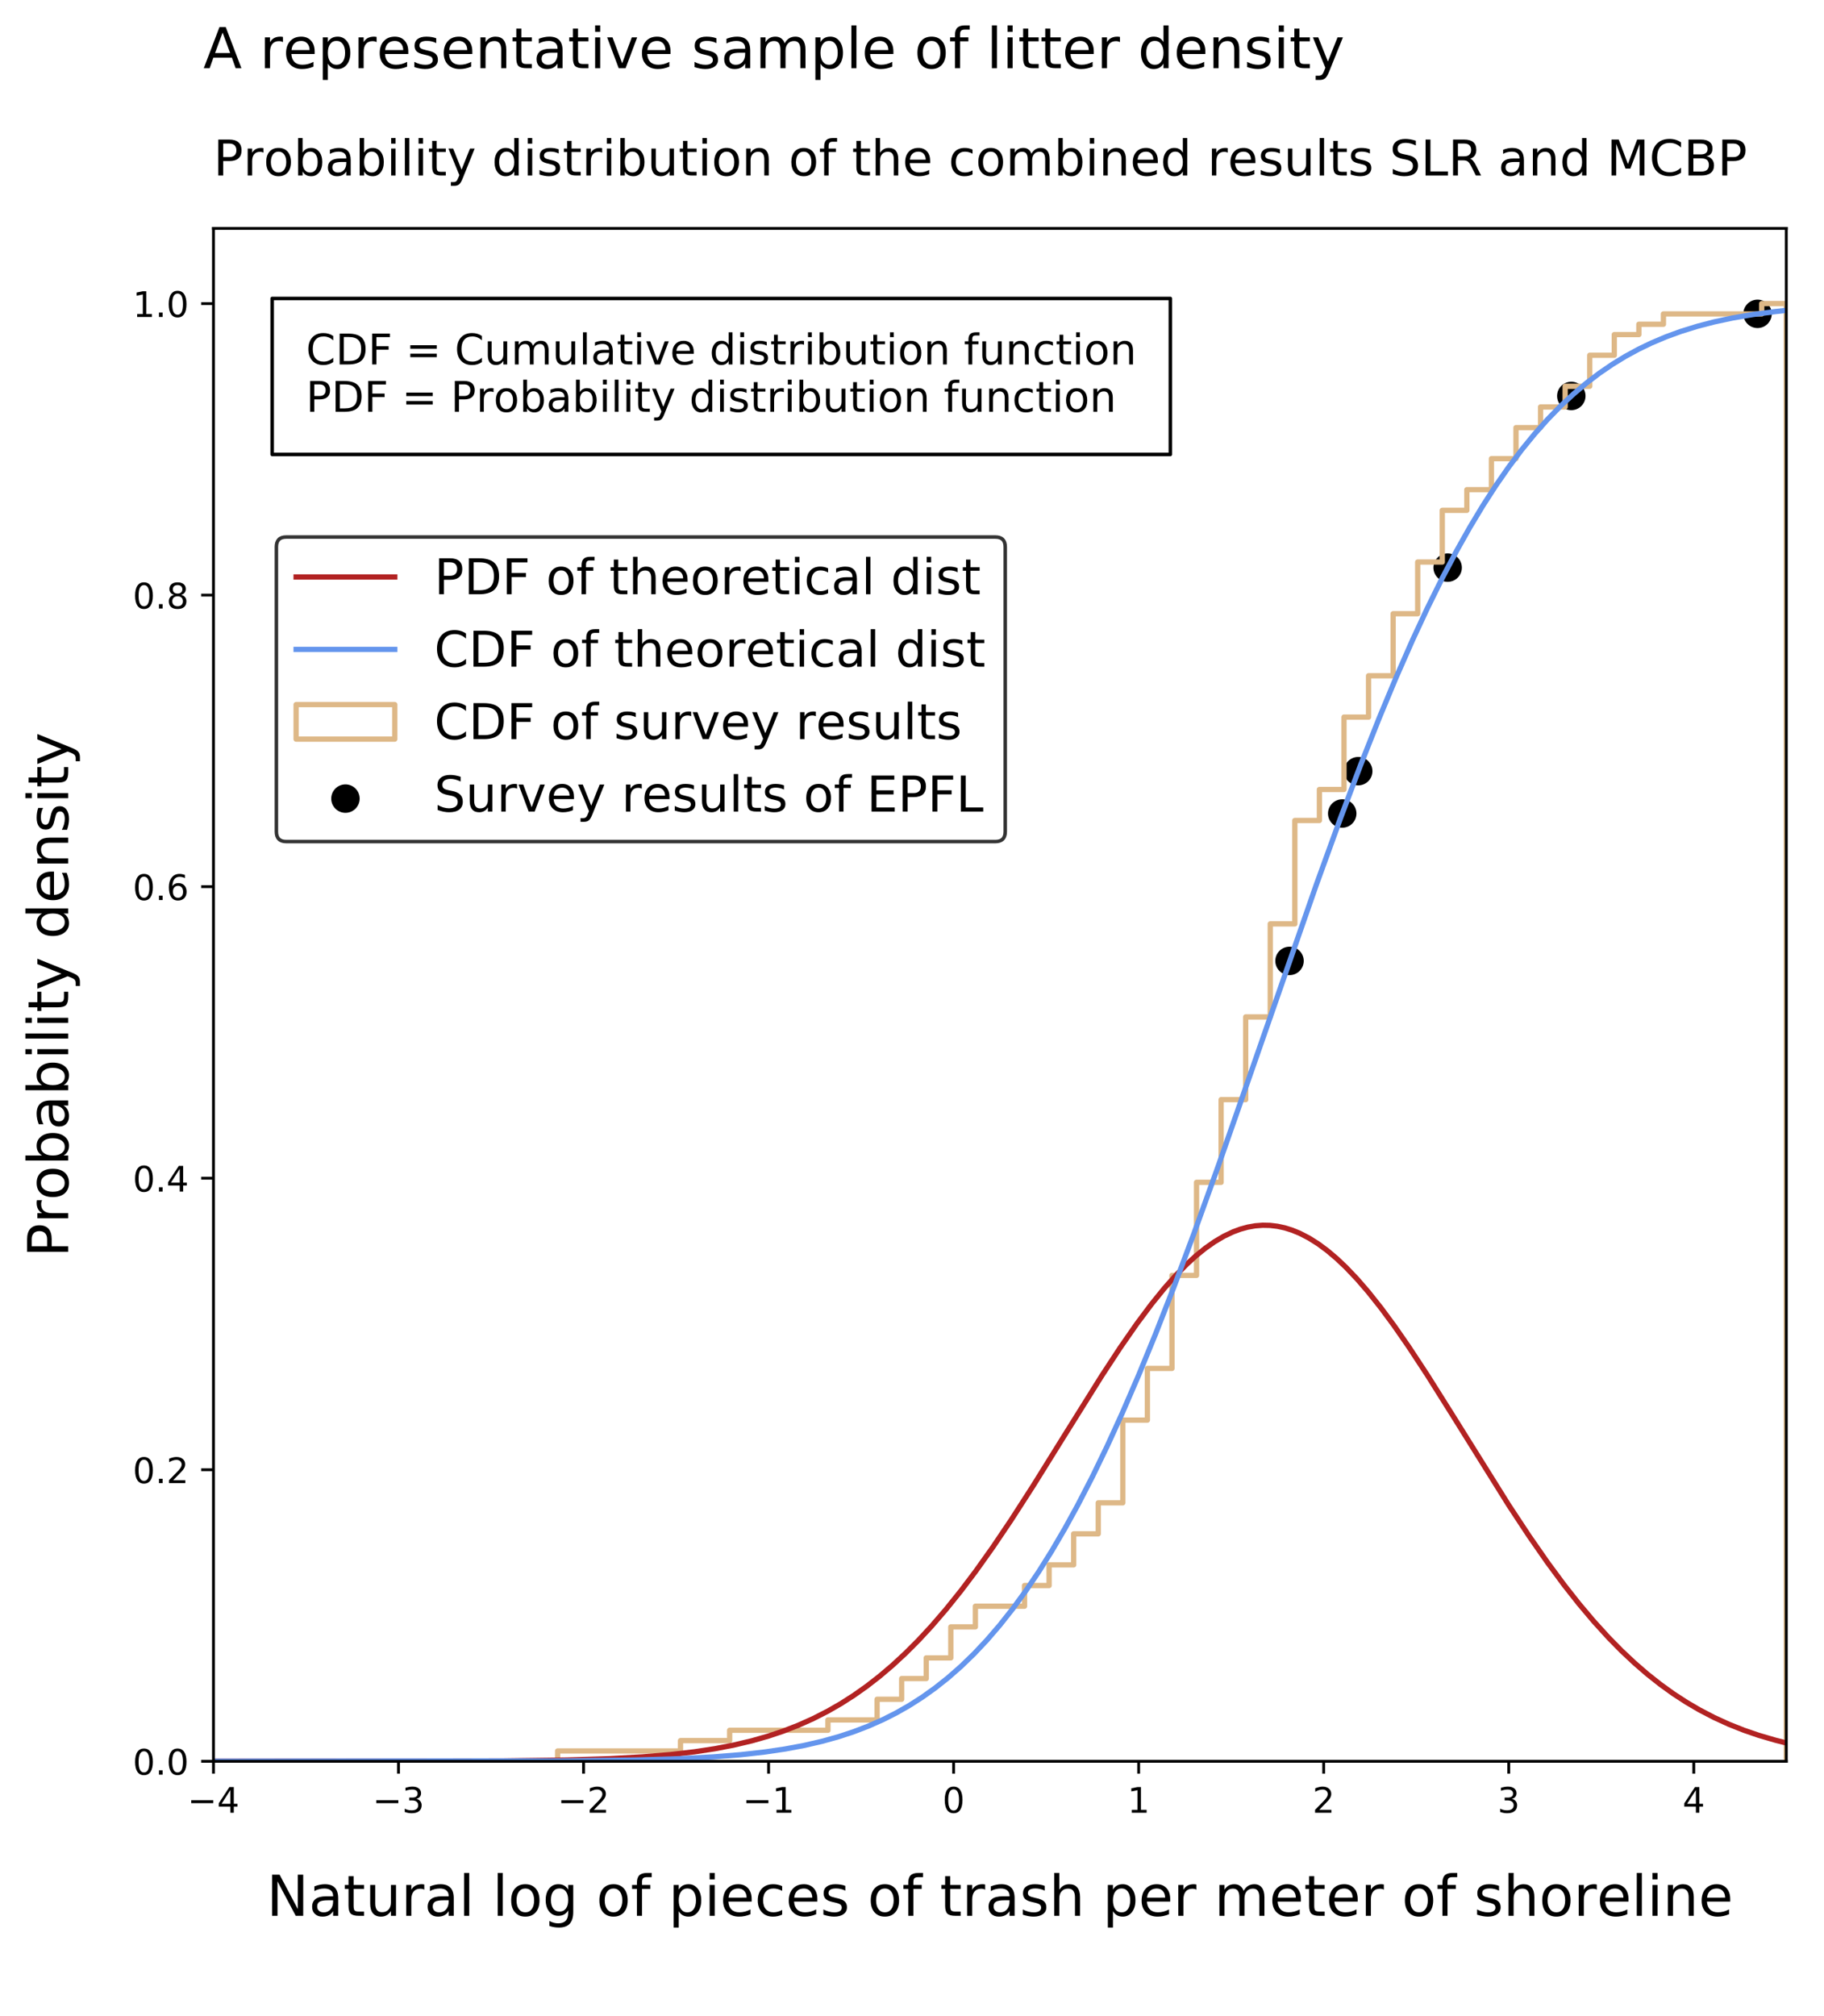 <?xml version="1.0" encoding="utf-8" standalone="no"?>
<!DOCTYPE svg PUBLIC "-//W3C//DTD SVG 1.1//EN"
  "http://www.w3.org/Graphics/SVG/1.1/DTD/svg11.dtd">
<!-- Created with matplotlib (https://matplotlib.org/) -->
<svg height="571.96pt" version="1.1" viewBox="0 0 517.688 571.96" width="517.688pt" xmlns="http://www.w3.org/2000/svg" xmlns:xlink="http://www.w3.org/1999/xlink">
 <defs>
  <style type="text/css">
*{stroke-linecap:butt;stroke-linejoin:round;}
  </style>
 </defs>
 <g id="figure_1">
  <g id="patch_1">
   <path d="M 0 571.96 
L 517.688 571.96 
L 517.688 0 
L 0 0 
z
" style="fill:#ffffff;"/>
  </g>
  <g id="axes_1">
   <g id="patch_2">
    <path d="M 60.588 499.68 
L 506.988 499.68 
L 506.988 64.8 
L 60.588 64.8 
z
" style="fill:#ffffff;"/>
   </g>
   <g id="PathCollection_1">
    <defs>
     <path d="M 0 3.536 
C 0.938 3.536 1.837 3.163 2.5 2.5 
C 3.163 1.837 3.536 0.938 3.536 0 
C 3.536 -0.938 3.163 -1.837 2.5 -2.5 
C 1.837 -3.163 0.938 -3.536 0 -3.536 
C -0.938 -3.536 -1.837 -3.163 -2.5 -2.5 
C -3.163 -1.837 -3.536 -0.938 -3.536 0 
C -3.536 0.938 -3.163 1.837 -2.5 2.5 
C -1.837 3.163 -0.938 3.536 0 3.536 
z
" id="m4838528364" style="stroke:#000000;"/>
    </defs>
    <g clip-path="url(#p28eab8cfce)">
     <use style="stroke:#000000;" x="410.872" xlink:href="#m4838528364" y="161.036"/>
     <use style="stroke:#000000;" x="365.993" xlink:href="#m4838528364" y="272.612"/>
     <use style="stroke:#000000;" x="445.97" xlink:href="#m4838528364" y="112.331"/>
     <use style="stroke:#000000;" x="385.493" xlink:href="#m4838528364" y="218.779"/>
     <use style="stroke:#000000;" x="380.949" xlink:href="#m4838528364" y="230.795"/>
     <use style="stroke:#000000;" x="498.823" xlink:href="#m4838528364" y="89.039"/>
    </g>
   </g>
   <g id="patch_3">
    <path clip-path="url(#p28eab8cfce)" d="M 158.267 499.68 
L 158.267 496.747 
L 165.242 496.747 
L 165.242 496.747 
L 172.216 496.747 
L 172.216 496.747 
L 179.191 496.747 
L 179.191 496.747 
L 186.165 496.747 
L 186.165 496.747 
L 193.14 496.747 
L 193.14 493.814 
L 200.114 493.814 
L 200.114 493.814 
L 207.088 493.814 
L 207.088 490.881 
L 214.063 490.881 
L 214.063 490.881 
L 221.037 490.881 
L 221.037 490.881 
L 228.012 490.881 
L 228.012 490.881 
L 234.986 490.881 
L 234.986 487.948 
L 241.96 487.948 
L 241.96 487.948 
L 248.935 487.948 
L 248.935 482.082 
L 255.909 482.082 
L 255.909 476.216 
L 262.884 476.216 
L 262.884 470.35 
L 269.858 470.35 
L 269.858 461.551 
L 276.832 461.551 
L 276.832 455.685 
L 283.807 455.685 
L 283.807 455.685 
L 290.781 455.685 
L 290.781 449.819 
L 297.756 449.819 
L 297.756 443.953 
L 304.73 443.953 
L 304.73 435.154 
L 311.705 435.154 
L 311.705 426.354 
L 318.679 426.354 
L 318.679 402.89 
L 325.653 402.89 
L 325.653 388.225 
L 332.628 388.225 
L 332.628 361.828 
L 339.602 361.828 
L 339.602 335.431 
L 346.577 335.431 
L 346.577 311.967 
L 353.551 311.967 
L 353.551 288.502 
L 360.525 288.502 
L 360.525 262.105 
L 367.5 262.105 
L 367.5 232.775 
L 374.474 232.775 
L 374.474 223.976 
L 381.449 223.976 
L 381.449 203.445 
L 388.423 203.445 
L 388.423 191.713 
L 395.398 191.713 
L 395.398 174.115 
L 402.372 174.115 
L 402.372 159.449 
L 409.346 159.449 
L 409.346 144.784 
L 416.321 144.784 
L 416.321 138.918 
L 423.295 138.918 
L 423.295 130.119 
L 430.27 130.119 
L 430.27 121.32 
L 437.244 121.32 
L 437.244 115.454 
L 444.218 115.454 
L 444.218 109.588 
L 451.193 109.588 
L 451.193 100.789 
L 458.167 100.789 
L 458.167 94.923 
L 465.142 94.923 
L 465.142 91.99 
L 472.116 91.99 
L 472.116 89.057 
L 479.09 89.057 
L 479.09 89.057 
L 486.065 89.057 
L 486.065 89.057 
L 493.039 89.057 
L 493.039 89.057 
L 500.014 89.057 
L 500.014 86.124 
L 506.988 86.124 
L 506.988 499.68 
" style="fill:none;stroke:#deb887;stroke-linejoin:miter;stroke-width:1.5;"/>
   </g>
   <g id="matplotlib.axis_1">
    <g id="xtick_1">
     <g id="line2d_1">
      <defs>
       <path d="M 0 0 
L 0 3.5 
" id="m0660197af0" style="stroke:#000000;stroke-width:0.8;"/>
      </defs>
      <g>
       <use style="stroke:#000000;stroke-width:0.8;" x="60.588" xlink:href="#m0660197af0" y="499.68"/>
      </g>
     </g>
     <g id="text_1">
      <!-- −4 -->
      <defs>
       <path d="M 10.594 35.5 
L 73.188 35.5 
L 73.188 27.203 
L 10.594 27.203 
z
" id="DejaVuSans-8722"/>
       <path d="M 37.797 64.312 
L 12.891 25.391 
L 37.797 25.391 
z
M 35.203 72.906 
L 47.609 72.906 
L 47.609 25.391 
L 58.016 25.391 
L 58.016 17.188 
L 47.609 17.188 
L 47.609 0 
L 37.797 0 
L 37.797 17.188 
L 4.891 17.188 
L 4.891 26.703 
z
" id="DejaVuSans-52"/>
      </defs>
      <g transform="translate(53.217 514.278)scale(0.1 -0.1)">
       <use xlink:href="#DejaVuSans-8722"/>
       <use x="83.789" xlink:href="#DejaVuSans-52"/>
      </g>
     </g>
    </g>
    <g id="xtick_2">
     <g id="line2d_2">
      <g>
       <use style="stroke:#000000;stroke-width:0.8;" x="113.106" xlink:href="#m0660197af0" y="499.68"/>
      </g>
     </g>
     <g id="text_2">
      <!-- −3 -->
      <defs>
       <path d="M 40.578 39.312 
Q 47.656 37.797 51.625 33 
Q 55.609 28.219 55.609 21.188 
Q 55.609 10.406 48.188 4.484 
Q 40.766 -1.422 27.094 -1.422 
Q 22.516 -1.422 17.656 -0.516 
Q 12.797 0.391 7.625 2.203 
L 7.625 11.719 
Q 11.719 9.328 16.594 8.109 
Q 21.484 6.891 26.812 6.891 
Q 36.078 6.891 40.938 10.547 
Q 45.797 14.203 45.797 21.188 
Q 45.797 27.641 41.281 31.266 
Q 36.766 34.906 28.719 34.906 
L 20.219 34.906 
L 20.219 43.016 
L 29.109 43.016 
Q 36.375 43.016 40.234 45.922 
Q 44.094 48.828 44.094 54.297 
Q 44.094 59.906 40.109 62.906 
Q 36.141 65.922 28.719 65.922 
Q 24.656 65.922 20.016 65.031 
Q 15.375 64.156 9.812 62.312 
L 9.812 71.094 
Q 15.438 72.656 20.344 73.438 
Q 25.25 74.219 29.594 74.219 
Q 40.828 74.219 47.359 69.109 
Q 53.906 64.016 53.906 55.328 
Q 53.906 49.266 50.438 45.094 
Q 46.969 40.922 40.578 39.312 
z
" id="DejaVuSans-51"/>
      </defs>
      <g transform="translate(105.735 514.278)scale(0.1 -0.1)">
       <use xlink:href="#DejaVuSans-8722"/>
       <use x="83.789" xlink:href="#DejaVuSans-51"/>
      </g>
     </g>
    </g>
    <g id="xtick_3">
     <g id="line2d_3">
      <g>
       <use style="stroke:#000000;stroke-width:0.8;" x="165.623" xlink:href="#m0660197af0" y="499.68"/>
      </g>
     </g>
     <g id="text_3">
      <!-- −2 -->
      <defs>
       <path d="M 19.188 8.297 
L 53.609 8.297 
L 53.609 0 
L 7.328 0 
L 7.328 8.297 
Q 12.938 14.109 22.625 23.891 
Q 32.328 33.688 34.812 36.531 
Q 39.547 41.844 41.422 45.531 
Q 43.312 49.219 43.312 52.781 
Q 43.312 58.594 39.234 62.25 
Q 35.156 65.922 28.609 65.922 
Q 23.969 65.922 18.812 64.312 
Q 13.672 62.703 7.812 59.422 
L 7.812 69.391 
Q 13.766 71.781 18.938 73 
Q 24.125 74.219 28.422 74.219 
Q 39.75 74.219 46.484 68.547 
Q 53.219 62.891 53.219 53.422 
Q 53.219 48.922 51.531 44.891 
Q 49.859 40.875 45.406 35.406 
Q 44.188 33.984 37.641 27.219 
Q 31.109 20.453 19.188 8.297 
z
" id="DejaVuSans-50"/>
      </defs>
      <g transform="translate(158.252 514.278)scale(0.1 -0.1)">
       <use xlink:href="#DejaVuSans-8722"/>
       <use x="83.789" xlink:href="#DejaVuSans-50"/>
      </g>
     </g>
    </g>
    <g id="xtick_4">
     <g id="line2d_4">
      <g>
       <use style="stroke:#000000;stroke-width:0.8;" x="218.141" xlink:href="#m0660197af0" y="499.68"/>
      </g>
     </g>
     <g id="text_4">
      <!-- −1 -->
      <defs>
       <path d="M 12.406 8.297 
L 28.516 8.297 
L 28.516 63.922 
L 10.984 60.406 
L 10.984 69.391 
L 28.422 72.906 
L 38.281 72.906 
L 38.281 8.297 
L 54.391 8.297 
L 54.391 0 
L 12.406 0 
z
" id="DejaVuSans-49"/>
      </defs>
      <g transform="translate(210.77 514.278)scale(0.1 -0.1)">
       <use xlink:href="#DejaVuSans-8722"/>
       <use x="83.789" xlink:href="#DejaVuSans-49"/>
      </g>
     </g>
    </g>
    <g id="xtick_5">
     <g id="line2d_5">
      <g>
       <use style="stroke:#000000;stroke-width:0.8;" x="270.659" xlink:href="#m0660197af0" y="499.68"/>
      </g>
     </g>
     <g id="text_5">
      <!-- 0 -->
      <defs>
       <path d="M 31.781 66.406 
Q 24.172 66.406 20.328 58.906 
Q 16.5 51.422 16.5 36.375 
Q 16.5 21.391 20.328 13.891 
Q 24.172 6.391 31.781 6.391 
Q 39.453 6.391 43.281 13.891 
Q 47.125 21.391 47.125 36.375 
Q 47.125 51.422 43.281 58.906 
Q 39.453 66.406 31.781 66.406 
z
M 31.781 74.219 
Q 44.047 74.219 50.516 64.516 
Q 56.984 54.828 56.984 36.375 
Q 56.984 17.969 50.516 8.266 
Q 44.047 -1.422 31.781 -1.422 
Q 19.531 -1.422 13.062 8.266 
Q 6.594 17.969 6.594 36.375 
Q 6.594 54.828 13.062 64.516 
Q 19.531 74.219 31.781 74.219 
z
" id="DejaVuSans-48"/>
      </defs>
      <g transform="translate(267.477 514.278)scale(0.1 -0.1)">
       <use xlink:href="#DejaVuSans-48"/>
      </g>
     </g>
    </g>
    <g id="xtick_6">
     <g id="line2d_6">
      <g>
       <use style="stroke:#000000;stroke-width:0.8;" x="323.176" xlink:href="#m0660197af0" y="499.68"/>
      </g>
     </g>
     <g id="text_6">
      <!-- 1 -->
      <g transform="translate(319.995 514.278)scale(0.1 -0.1)">
       <use xlink:href="#DejaVuSans-49"/>
      </g>
     </g>
    </g>
    <g id="xtick_7">
     <g id="line2d_7">
      <g>
       <use style="stroke:#000000;stroke-width:0.8;" x="375.694" xlink:href="#m0660197af0" y="499.68"/>
      </g>
     </g>
     <g id="text_7">
      <!-- 2 -->
      <g transform="translate(372.513 514.278)scale(0.1 -0.1)">
       <use xlink:href="#DejaVuSans-50"/>
      </g>
     </g>
    </g>
    <g id="xtick_8">
     <g id="line2d_8">
      <g>
       <use style="stroke:#000000;stroke-width:0.8;" x="428.212" xlink:href="#m0660197af0" y="499.68"/>
      </g>
     </g>
     <g id="text_8">
      <!-- 3 -->
      <g transform="translate(425.03 514.278)scale(0.1 -0.1)">
       <use xlink:href="#DejaVuSans-51"/>
      </g>
     </g>
    </g>
    <g id="xtick_9">
     <g id="line2d_9">
      <g>
       <use style="stroke:#000000;stroke-width:0.8;" x="480.729" xlink:href="#m0660197af0" y="499.68"/>
      </g>
     </g>
     <g id="text_9">
      <!-- 4 -->
      <g transform="translate(477.548 514.278)scale(0.1 -0.1)">
       <use xlink:href="#DejaVuSans-52"/>
      </g>
     </g>
    </g>
    <g id="text_10">
     <!-- Natural log of pieces of trash per meter of shoreline -->
     <defs>
      <path d="M 9.812 72.906 
L 23.094 72.906 
L 55.422 11.922 
L 55.422 72.906 
L 64.984 72.906 
L 64.984 0 
L 51.703 0 
L 19.391 60.984 
L 19.391 0 
L 9.812 0 
z
" id="DejaVuSans-78"/>
      <path d="M 34.281 27.484 
Q 23.391 27.484 19.188 25 
Q 14.984 22.516 14.984 16.5 
Q 14.984 11.719 18.141 8.906 
Q 21.297 6.109 26.703 6.109 
Q 34.188 6.109 38.703 11.406 
Q 43.219 16.703 43.219 25.484 
L 43.219 27.484 
z
M 52.203 31.203 
L 52.203 0 
L 43.219 0 
L 43.219 8.297 
Q 40.141 3.328 35.547 0.953 
Q 30.953 -1.422 24.312 -1.422 
Q 15.922 -1.422 10.953 3.297 
Q 6 8.016 6 15.922 
Q 6 25.141 12.172 29.828 
Q 18.359 34.516 30.609 34.516 
L 43.219 34.516 
L 43.219 35.406 
Q 43.219 41.609 39.141 45 
Q 35.062 48.391 27.688 48.391 
Q 23 48.391 18.547 47.266 
Q 14.109 46.141 10.016 43.891 
L 10.016 52.203 
Q 14.938 54.109 19.578 55.047 
Q 24.219 56 28.609 56 
Q 40.484 56 46.344 49.844 
Q 52.203 43.703 52.203 31.203 
z
" id="DejaVuSans-97"/>
      <path d="M 18.312 70.219 
L 18.312 54.688 
L 36.812 54.688 
L 36.812 47.703 
L 18.312 47.703 
L 18.312 18.016 
Q 18.312 11.328 20.141 9.422 
Q 21.969 7.516 27.594 7.516 
L 36.812 7.516 
L 36.812 0 
L 27.594 0 
Q 17.188 0 13.234 3.875 
Q 9.281 7.766 9.281 18.016 
L 9.281 47.703 
L 2.688 47.703 
L 2.688 54.688 
L 9.281 54.688 
L 9.281 70.219 
z
" id="DejaVuSans-116"/>
      <path d="M 8.5 21.578 
L 8.5 54.688 
L 17.484 54.688 
L 17.484 21.922 
Q 17.484 14.156 20.5 10.266 
Q 23.531 6.391 29.594 6.391 
Q 36.859 6.391 41.078 11.031 
Q 45.312 15.672 45.312 23.688 
L 45.312 54.688 
L 54.297 54.688 
L 54.297 0 
L 45.312 0 
L 45.312 8.406 
Q 42.047 3.422 37.719 1 
Q 33.406 -1.422 27.688 -1.422 
Q 18.266 -1.422 13.375 4.438 
Q 8.5 10.297 8.5 21.578 
z
M 31.109 56 
z
" id="DejaVuSans-117"/>
      <path d="M 41.109 46.297 
Q 39.594 47.172 37.812 47.578 
Q 36.031 48 33.891 48 
Q 26.266 48 22.188 43.047 
Q 18.109 38.094 18.109 28.812 
L 18.109 0 
L 9.078 0 
L 9.078 54.688 
L 18.109 54.688 
L 18.109 46.188 
Q 20.953 51.172 25.484 53.578 
Q 30.031 56 36.531 56 
Q 37.453 56 38.578 55.875 
Q 39.703 55.766 41.062 55.516 
z
" id="DejaVuSans-114"/>
      <path d="M 9.422 75.984 
L 18.406 75.984 
L 18.406 0 
L 9.422 0 
z
" id="DejaVuSans-108"/>
      <path id="DejaVuSans-32"/>
      <path d="M 30.609 48.391 
Q 23.391 48.391 19.188 42.75 
Q 14.984 37.109 14.984 27.297 
Q 14.984 17.484 19.156 11.844 
Q 23.344 6.203 30.609 6.203 
Q 37.797 6.203 41.984 11.859 
Q 46.188 17.531 46.188 27.297 
Q 46.188 37.016 41.984 42.703 
Q 37.797 48.391 30.609 48.391 
z
M 30.609 56 
Q 42.328 56 49.016 48.375 
Q 55.719 40.766 55.719 27.297 
Q 55.719 13.875 49.016 6.219 
Q 42.328 -1.422 30.609 -1.422 
Q 18.844 -1.422 12.172 6.219 
Q 5.516 13.875 5.516 27.297 
Q 5.516 40.766 12.172 48.375 
Q 18.844 56 30.609 56 
z
" id="DejaVuSans-111"/>
      <path d="M 45.406 27.984 
Q 45.406 37.75 41.375 43.109 
Q 37.359 48.484 30.078 48.484 
Q 22.859 48.484 18.828 43.109 
Q 14.797 37.75 14.797 27.984 
Q 14.797 18.266 18.828 12.891 
Q 22.859 7.516 30.078 7.516 
Q 37.359 7.516 41.375 12.891 
Q 45.406 18.266 45.406 27.984 
z
M 54.391 6.781 
Q 54.391 -7.172 48.188 -13.984 
Q 42 -20.797 29.203 -20.797 
Q 24.469 -20.797 20.266 -20.094 
Q 16.062 -19.391 12.109 -17.922 
L 12.109 -9.188 
Q 16.062 -11.328 19.922 -12.344 
Q 23.781 -13.375 27.781 -13.375 
Q 36.625 -13.375 41.016 -8.766 
Q 45.406 -4.156 45.406 5.172 
L 45.406 9.625 
Q 42.625 4.781 38.281 2.391 
Q 33.938 0 27.875 0 
Q 17.828 0 11.672 7.656 
Q 5.516 15.328 5.516 27.984 
Q 5.516 40.672 11.672 48.328 
Q 17.828 56 27.875 56 
Q 33.938 56 38.281 53.609 
Q 42.625 51.219 45.406 46.391 
L 45.406 54.688 
L 54.391 54.688 
z
" id="DejaVuSans-103"/>
      <path d="M 37.109 75.984 
L 37.109 68.5 
L 28.516 68.5 
Q 23.688 68.5 21.797 66.547 
Q 19.922 64.594 19.922 59.516 
L 19.922 54.688 
L 34.719 54.688 
L 34.719 47.703 
L 19.922 47.703 
L 19.922 0 
L 10.891 0 
L 10.891 47.703 
L 2.297 47.703 
L 2.297 54.688 
L 10.891 54.688 
L 10.891 58.5 
Q 10.891 67.625 15.141 71.797 
Q 19.391 75.984 28.609 75.984 
z
" id="DejaVuSans-102"/>
      <path d="M 18.109 8.203 
L 18.109 -20.797 
L 9.078 -20.797 
L 9.078 54.688 
L 18.109 54.688 
L 18.109 46.391 
Q 20.953 51.266 25.266 53.625 
Q 29.594 56 35.594 56 
Q 45.562 56 51.781 48.094 
Q 58.016 40.188 58.016 27.297 
Q 58.016 14.406 51.781 6.484 
Q 45.562 -1.422 35.594 -1.422 
Q 29.594 -1.422 25.266 0.953 
Q 20.953 3.328 18.109 8.203 
z
M 48.688 27.297 
Q 48.688 37.203 44.609 42.844 
Q 40.531 48.484 33.406 48.484 
Q 26.266 48.484 22.188 42.844 
Q 18.109 37.203 18.109 27.297 
Q 18.109 17.391 22.188 11.75 
Q 26.266 6.109 33.406 6.109 
Q 40.531 6.109 44.609 11.75 
Q 48.688 17.391 48.688 27.297 
z
" id="DejaVuSans-112"/>
      <path d="M 9.422 54.688 
L 18.406 54.688 
L 18.406 0 
L 9.422 0 
z
M 9.422 75.984 
L 18.406 75.984 
L 18.406 64.594 
L 9.422 64.594 
z
" id="DejaVuSans-105"/>
      <path d="M 56.203 29.594 
L 56.203 25.203 
L 14.891 25.203 
Q 15.484 15.922 20.484 11.062 
Q 25.484 6.203 34.422 6.203 
Q 39.594 6.203 44.453 7.469 
Q 49.312 8.734 54.109 11.281 
L 54.109 2.781 
Q 49.266 0.734 44.188 -0.344 
Q 39.109 -1.422 33.891 -1.422 
Q 20.797 -1.422 13.156 6.188 
Q 5.516 13.812 5.516 26.812 
Q 5.516 40.234 12.766 48.109 
Q 20.016 56 32.328 56 
Q 43.359 56 49.781 48.891 
Q 56.203 41.797 56.203 29.594 
z
M 47.219 32.234 
Q 47.125 39.594 43.094 43.984 
Q 39.062 48.391 32.422 48.391 
Q 24.906 48.391 20.391 44.141 
Q 15.875 39.891 15.188 32.172 
z
" id="DejaVuSans-101"/>
      <path d="M 48.781 52.594 
L 48.781 44.188 
Q 44.969 46.297 41.141 47.344 
Q 37.312 48.391 33.406 48.391 
Q 24.656 48.391 19.812 42.844 
Q 14.984 37.312 14.984 27.297 
Q 14.984 17.281 19.812 11.734 
Q 24.656 6.203 33.406 6.203 
Q 37.312 6.203 41.141 7.25 
Q 44.969 8.297 48.781 10.406 
L 48.781 2.094 
Q 45.016 0.344 40.984 -0.531 
Q 36.969 -1.422 32.422 -1.422 
Q 20.062 -1.422 12.781 6.344 
Q 5.516 14.109 5.516 27.297 
Q 5.516 40.672 12.859 48.328 
Q 20.219 56 33.016 56 
Q 37.156 56 41.109 55.141 
Q 45.062 54.297 48.781 52.594 
z
" id="DejaVuSans-99"/>
      <path d="M 44.281 53.078 
L 44.281 44.578 
Q 40.484 46.531 36.375 47.5 
Q 32.281 48.484 27.875 48.484 
Q 21.188 48.484 17.844 46.438 
Q 14.5 44.391 14.5 40.281 
Q 14.5 37.156 16.891 35.375 
Q 19.281 33.594 26.516 31.984 
L 29.594 31.297 
Q 39.156 29.25 43.188 25.516 
Q 47.219 21.781 47.219 15.094 
Q 47.219 7.469 41.188 3.016 
Q 35.156 -1.422 24.609 -1.422 
Q 20.219 -1.422 15.453 -0.562 
Q 10.688 0.297 5.422 2 
L 5.422 11.281 
Q 10.406 8.688 15.234 7.391 
Q 20.062 6.109 24.812 6.109 
Q 31.156 6.109 34.562 8.281 
Q 37.984 10.453 37.984 14.406 
Q 37.984 18.062 35.516 20.016 
Q 33.062 21.969 24.703 23.781 
L 21.578 24.516 
Q 13.234 26.266 9.516 29.906 
Q 5.812 33.547 5.812 39.891 
Q 5.812 47.609 11.281 51.797 
Q 16.75 56 26.812 56 
Q 31.781 56 36.172 55.266 
Q 40.578 54.547 44.281 53.078 
z
" id="DejaVuSans-115"/>
      <path d="M 54.891 33.016 
L 54.891 0 
L 45.906 0 
L 45.906 32.719 
Q 45.906 40.484 42.875 44.328 
Q 39.844 48.188 33.797 48.188 
Q 26.516 48.188 22.312 43.547 
Q 18.109 38.922 18.109 30.906 
L 18.109 0 
L 9.078 0 
L 9.078 75.984 
L 18.109 75.984 
L 18.109 46.188 
Q 21.344 51.125 25.703 53.562 
Q 30.078 56 35.797 56 
Q 45.219 56 50.047 50.172 
Q 54.891 44.344 54.891 33.016 
z
" id="DejaVuSans-104"/>
      <path d="M 52 44.188 
Q 55.375 50.25 60.062 53.125 
Q 64.75 56 71.094 56 
Q 79.641 56 84.281 50.016 
Q 88.922 44.047 88.922 33.016 
L 88.922 0 
L 79.891 0 
L 79.891 32.719 
Q 79.891 40.578 77.094 44.375 
Q 74.312 48.188 68.609 48.188 
Q 61.625 48.188 57.562 43.547 
Q 53.516 38.922 53.516 30.906 
L 53.516 0 
L 44.484 0 
L 44.484 32.719 
Q 44.484 40.625 41.703 44.406 
Q 38.922 48.188 33.109 48.188 
Q 26.219 48.188 22.156 43.531 
Q 18.109 38.875 18.109 30.906 
L 18.109 0 
L 9.078 0 
L 9.078 54.688 
L 18.109 54.688 
L 18.109 46.188 
Q 21.188 51.219 25.484 53.609 
Q 29.781 56 35.688 56 
Q 41.656 56 45.828 52.969 
Q 50 49.953 52 44.188 
z
" id="DejaVuSans-109"/>
      <path d="M 54.891 33.016 
L 54.891 0 
L 45.906 0 
L 45.906 32.719 
Q 45.906 40.484 42.875 44.328 
Q 39.844 48.188 33.797 48.188 
Q 26.516 48.188 22.312 43.547 
Q 18.109 38.922 18.109 30.906 
L 18.109 0 
L 9.078 0 
L 9.078 54.688 
L 18.109 54.688 
L 18.109 46.188 
Q 21.344 51.125 25.703 53.562 
Q 30.078 56 35.797 56 
Q 45.219 56 50.047 50.172 
Q 54.891 44.344 54.891 33.016 
z
" id="DejaVuSans-110"/>
     </defs>
     <g transform="translate(75.659 543.516)scale(0.16 -0.16)">
      <use xlink:href="#DejaVuSans-78"/>
      <use x="74.805" xlink:href="#DejaVuSans-97"/>
      <use x="136.084" xlink:href="#DejaVuSans-116"/>
      <use x="175.293" xlink:href="#DejaVuSans-117"/>
      <use x="238.672" xlink:href="#DejaVuSans-114"/>
      <use x="279.785" xlink:href="#DejaVuSans-97"/>
      <use x="341.064" xlink:href="#DejaVuSans-108"/>
      <use x="368.848" xlink:href="#DejaVuSans-32"/>
      <use x="400.635" xlink:href="#DejaVuSans-108"/>
      <use x="428.418" xlink:href="#DejaVuSans-111"/>
      <use x="489.6" xlink:href="#DejaVuSans-103"/>
      <use x="553.076" xlink:href="#DejaVuSans-32"/>
      <use x="584.863" xlink:href="#DejaVuSans-111"/>
      <use x="646.045" xlink:href="#DejaVuSans-102"/>
      <use x="681.25" xlink:href="#DejaVuSans-32"/>
      <use x="713.037" xlink:href="#DejaVuSans-112"/>
      <use x="776.514" xlink:href="#DejaVuSans-105"/>
      <use x="804.297" xlink:href="#DejaVuSans-101"/>
      <use x="865.82" xlink:href="#DejaVuSans-99"/>
      <use x="920.801" xlink:href="#DejaVuSans-101"/>
      <use x="982.324" xlink:href="#DejaVuSans-115"/>
      <use x="1034.424" xlink:href="#DejaVuSans-32"/>
      <use x="1066.211" xlink:href="#DejaVuSans-111"/>
      <use x="1127.393" xlink:href="#DejaVuSans-102"/>
      <use x="1162.598" xlink:href="#DejaVuSans-32"/>
      <use x="1194.385" xlink:href="#DejaVuSans-116"/>
      <use x="1233.594" xlink:href="#DejaVuSans-114"/>
      <use x="1274.707" xlink:href="#DejaVuSans-97"/>
      <use x="1335.986" xlink:href="#DejaVuSans-115"/>
      <use x="1388.086" xlink:href="#DejaVuSans-104"/>
      <use x="1451.465" xlink:href="#DejaVuSans-32"/>
      <use x="1483.252" xlink:href="#DejaVuSans-112"/>
      <use x="1546.729" xlink:href="#DejaVuSans-101"/>
      <use x="1608.252" xlink:href="#DejaVuSans-114"/>
      <use x="1649.365" xlink:href="#DejaVuSans-32"/>
      <use x="1681.152" xlink:href="#DejaVuSans-109"/>
      <use x="1778.564" xlink:href="#DejaVuSans-101"/>
      <use x="1840.088" xlink:href="#DejaVuSans-116"/>
      <use x="1879.297" xlink:href="#DejaVuSans-101"/>
      <use x="1940.82" xlink:href="#DejaVuSans-114"/>
      <use x="1981.934" xlink:href="#DejaVuSans-32"/>
      <use x="2013.721" xlink:href="#DejaVuSans-111"/>
      <use x="2074.902" xlink:href="#DejaVuSans-102"/>
      <use x="2110.107" xlink:href="#DejaVuSans-32"/>
      <use x="2141.895" xlink:href="#DejaVuSans-115"/>
      <use x="2193.994" xlink:href="#DejaVuSans-104"/>
      <use x="2257.373" xlink:href="#DejaVuSans-111"/>
      <use x="2318.555" xlink:href="#DejaVuSans-114"/>
      <use x="2359.637" xlink:href="#DejaVuSans-101"/>
      <use x="2421.16" xlink:href="#DejaVuSans-108"/>
      <use x="2448.943" xlink:href="#DejaVuSans-105"/>
      <use x="2476.727" xlink:href="#DejaVuSans-110"/>
      <use x="2540.105" xlink:href="#DejaVuSans-101"/>
     </g>
     <!--  -->
     <g transform="translate(283.788 561.432)scale(0.16 -0.16)"/>
    </g>
   </g>
   <g id="matplotlib.axis_2">
    <g id="ytick_1">
     <g id="line2d_10">
      <defs>
       <path d="M 0 0 
L -3.5 0 
" id="m7864ae0863" style="stroke:#000000;stroke-width:0.8;"/>
      </defs>
      <g>
       <use style="stroke:#000000;stroke-width:0.8;" x="60.588" xlink:href="#m7864ae0863" y="499.68"/>
      </g>
     </g>
     <g id="text_11">
      <!-- 0.0 -->
      <defs>
       <path d="M 10.688 12.406 
L 21 12.406 
L 21 0 
L 10.688 0 
z
" id="DejaVuSans-46"/>
      </defs>
      <g transform="translate(37.685 503.479)scale(0.1 -0.1)">
       <use xlink:href="#DejaVuSans-48"/>
       <use x="63.623" xlink:href="#DejaVuSans-46"/>
       <use x="95.41" xlink:href="#DejaVuSans-48"/>
      </g>
     </g>
    </g>
    <g id="ytick_2">
     <g id="line2d_11">
      <g>
       <use style="stroke:#000000;stroke-width:0.8;" x="60.588" xlink:href="#m7864ae0863" y="416.969"/>
      </g>
     </g>
     <g id="text_12">
      <!-- 0.2 -->
      <g transform="translate(37.685 420.768)scale(0.1 -0.1)">
       <use xlink:href="#DejaVuSans-48"/>
       <use x="63.623" xlink:href="#DejaVuSans-46"/>
       <use x="95.41" xlink:href="#DejaVuSans-50"/>
      </g>
     </g>
    </g>
    <g id="ytick_3">
     <g id="line2d_12">
      <g>
       <use style="stroke:#000000;stroke-width:0.8;" x="60.588" xlink:href="#m7864ae0863" y="334.258"/>
      </g>
     </g>
     <g id="text_13">
      <!-- 0.4 -->
      <g transform="translate(37.685 338.057)scale(0.1 -0.1)">
       <use xlink:href="#DejaVuSans-48"/>
       <use x="63.623" xlink:href="#DejaVuSans-46"/>
       <use x="95.41" xlink:href="#DejaVuSans-52"/>
      </g>
     </g>
    </g>
    <g id="ytick_4">
     <g id="line2d_13">
      <g>
       <use style="stroke:#000000;stroke-width:0.8;" x="60.588" xlink:href="#m7864ae0863" y="251.546"/>
      </g>
     </g>
     <g id="text_14">
      <!-- 0.6 -->
      <defs>
       <path d="M 33.016 40.375 
Q 26.375 40.375 22.484 35.828 
Q 18.609 31.297 18.609 23.391 
Q 18.609 15.531 22.484 10.953 
Q 26.375 6.391 33.016 6.391 
Q 39.656 6.391 43.531 10.953 
Q 47.406 15.531 47.406 23.391 
Q 47.406 31.297 43.531 35.828 
Q 39.656 40.375 33.016 40.375 
z
M 52.594 71.297 
L 52.594 62.312 
Q 48.875 64.062 45.094 64.984 
Q 41.312 65.922 37.594 65.922 
Q 27.828 65.922 22.672 59.328 
Q 17.531 52.734 16.797 39.406 
Q 19.672 43.656 24.016 45.922 
Q 28.375 48.188 33.594 48.188 
Q 44.578 48.188 50.953 41.516 
Q 57.328 34.859 57.328 23.391 
Q 57.328 12.156 50.688 5.359 
Q 44.047 -1.422 33.016 -1.422 
Q 20.359 -1.422 13.672 8.266 
Q 6.984 17.969 6.984 36.375 
Q 6.984 53.656 15.188 63.938 
Q 23.391 74.219 37.203 74.219 
Q 40.922 74.219 44.703 73.484 
Q 48.484 72.75 52.594 71.297 
z
" id="DejaVuSans-54"/>
      </defs>
      <g transform="translate(37.685 255.346)scale(0.1 -0.1)">
       <use xlink:href="#DejaVuSans-48"/>
       <use x="63.623" xlink:href="#DejaVuSans-46"/>
       <use x="95.41" xlink:href="#DejaVuSans-54"/>
      </g>
     </g>
    </g>
    <g id="ytick_5">
     <g id="line2d_14">
      <g>
       <use style="stroke:#000000;stroke-width:0.8;" x="60.588" xlink:href="#m7864ae0863" y="168.835"/>
      </g>
     </g>
     <g id="text_15">
      <!-- 0.8 -->
      <defs>
       <path d="M 31.781 34.625 
Q 24.75 34.625 20.719 30.859 
Q 16.703 27.094 16.703 20.516 
Q 16.703 13.922 20.719 10.156 
Q 24.75 6.391 31.781 6.391 
Q 38.812 6.391 42.859 10.172 
Q 46.922 13.969 46.922 20.516 
Q 46.922 27.094 42.891 30.859 
Q 38.875 34.625 31.781 34.625 
z
M 21.922 38.812 
Q 15.578 40.375 12.031 44.719 
Q 8.5 49.078 8.5 55.328 
Q 8.5 64.062 14.719 69.141 
Q 20.953 74.219 31.781 74.219 
Q 42.672 74.219 48.875 69.141 
Q 55.078 64.062 55.078 55.328 
Q 55.078 49.078 51.531 44.719 
Q 48 40.375 41.703 38.812 
Q 48.828 37.156 52.797 32.312 
Q 56.781 27.484 56.781 20.516 
Q 56.781 9.906 50.312 4.234 
Q 43.844 -1.422 31.781 -1.422 
Q 19.734 -1.422 13.25 4.234 
Q 6.781 9.906 6.781 20.516 
Q 6.781 27.484 10.781 32.312 
Q 14.797 37.156 21.922 38.812 
z
M 18.312 54.391 
Q 18.312 48.734 21.844 45.562 
Q 25.391 42.391 31.781 42.391 
Q 38.141 42.391 41.719 45.562 
Q 45.312 48.734 45.312 54.391 
Q 45.312 60.062 41.719 63.234 
Q 38.141 66.406 31.781 66.406 
Q 25.391 66.406 21.844 63.234 
Q 18.312 60.062 18.312 54.391 
z
" id="DejaVuSans-56"/>
      </defs>
      <g transform="translate(37.685 172.634)scale(0.1 -0.1)">
       <use xlink:href="#DejaVuSans-48"/>
       <use x="63.623" xlink:href="#DejaVuSans-46"/>
       <use x="95.41" xlink:href="#DejaVuSans-56"/>
      </g>
     </g>
    </g>
    <g id="ytick_6">
     <g id="line2d_15">
      <g>
       <use style="stroke:#000000;stroke-width:0.8;" x="60.588" xlink:href="#m7864ae0863" y="86.124"/>
      </g>
     </g>
     <g id="text_16">
      <!-- 1.0 -->
      <g transform="translate(37.685 89.923)scale(0.1 -0.1)">
       <use xlink:href="#DejaVuSans-49"/>
       <use x="63.623" xlink:href="#DejaVuSans-46"/>
       <use x="95.41" xlink:href="#DejaVuSans-48"/>
      </g>
     </g>
    </g>
    <g id="text_17">
     <!-- Probability density -->
     <defs>
      <path d="M 19.672 64.797 
L 19.672 37.406 
L 32.078 37.406 
Q 38.969 37.406 42.719 40.969 
Q 46.484 44.531 46.484 51.125 
Q 46.484 57.672 42.719 61.234 
Q 38.969 64.797 32.078 64.797 
z
M 9.812 72.906 
L 32.078 72.906 
Q 44.344 72.906 50.609 67.359 
Q 56.891 61.812 56.891 51.125 
Q 56.891 40.328 50.609 34.812 
Q 44.344 29.297 32.078 29.297 
L 19.672 29.297 
L 19.672 0 
L 9.812 0 
z
" id="DejaVuSans-80"/>
      <path d="M 48.688 27.297 
Q 48.688 37.203 44.609 42.844 
Q 40.531 48.484 33.406 48.484 
Q 26.266 48.484 22.188 42.844 
Q 18.109 37.203 18.109 27.297 
Q 18.109 17.391 22.188 11.75 
Q 26.266 6.109 33.406 6.109 
Q 40.531 6.109 44.609 11.75 
Q 48.688 17.391 48.688 27.297 
z
M 18.109 46.391 
Q 20.953 51.266 25.266 53.625 
Q 29.594 56 35.594 56 
Q 45.562 56 51.781 48.094 
Q 58.016 40.188 58.016 27.297 
Q 58.016 14.406 51.781 6.484 
Q 45.562 -1.422 35.594 -1.422 
Q 29.594 -1.422 25.266 0.953 
Q 20.953 3.328 18.109 8.203 
L 18.109 0 
L 9.078 0 
L 9.078 75.984 
L 18.109 75.984 
z
" id="DejaVuSans-98"/>
      <path d="M 32.172 -5.078 
Q 28.375 -14.844 24.75 -17.812 
Q 21.141 -20.797 15.094 -20.797 
L 7.906 -20.797 
L 7.906 -13.281 
L 13.188 -13.281 
Q 16.891 -13.281 18.938 -11.516 
Q 21 -9.766 23.484 -3.219 
L 25.094 0.875 
L 2.984 54.688 
L 12.5 54.688 
L 29.594 11.922 
L 46.688 54.688 
L 56.203 54.688 
z
" id="DejaVuSans-121"/>
      <path d="M 45.406 46.391 
L 45.406 75.984 
L 54.391 75.984 
L 54.391 0 
L 45.406 0 
L 45.406 8.203 
Q 42.578 3.328 38.25 0.953 
Q 33.938 -1.422 27.875 -1.422 
Q 17.969 -1.422 11.734 6.484 
Q 5.516 14.406 5.516 27.297 
Q 5.516 40.188 11.734 48.094 
Q 17.969 56 27.875 56 
Q 33.938 56 38.25 53.625 
Q 42.578 51.266 45.406 46.391 
z
M 14.797 27.297 
Q 14.797 17.391 18.875 11.75 
Q 22.953 6.109 30.078 6.109 
Q 37.203 6.109 41.297 11.75 
Q 45.406 17.391 45.406 27.297 
Q 45.406 37.203 41.297 42.844 
Q 37.203 48.484 30.078 48.484 
Q 22.953 48.484 18.875 42.844 
Q 14.797 37.203 14.797 27.297 
z
" id="DejaVuSans-100"/>
     </defs>
     <g transform="translate(19.358 356.717)rotate(-90)scale(0.16 -0.16)">
      <use xlink:href="#DejaVuSans-80"/>
      <use x="60.287" xlink:href="#DejaVuSans-114"/>
      <use x="101.369" xlink:href="#DejaVuSans-111"/>
      <use x="162.551" xlink:href="#DejaVuSans-98"/>
      <use x="226.027" xlink:href="#DejaVuSans-97"/>
      <use x="287.307" xlink:href="#DejaVuSans-98"/>
      <use x="350.783" xlink:href="#DejaVuSans-105"/>
      <use x="378.566" xlink:href="#DejaVuSans-108"/>
      <use x="406.35" xlink:href="#DejaVuSans-105"/>
      <use x="434.133" xlink:href="#DejaVuSans-116"/>
      <use x="473.342" xlink:href="#DejaVuSans-121"/>
      <use x="532.521" xlink:href="#DejaVuSans-32"/>
      <use x="564.309" xlink:href="#DejaVuSans-100"/>
      <use x="627.785" xlink:href="#DejaVuSans-101"/>
      <use x="689.309" xlink:href="#DejaVuSans-110"/>
      <use x="752.688" xlink:href="#DejaVuSans-115"/>
      <use x="804.787" xlink:href="#DejaVuSans-105"/>
      <use x="832.57" xlink:href="#DejaVuSans-116"/>
      <use x="871.779" xlink:href="#DejaVuSans-121"/>
     </g>
    </g>
   </g>
   <g id="line2d_16">
    <path clip-path="url(#p28eab8cfce)" d="M 60.588 499.68 
L 142.516 499.568 
L 160.897 499.319 
L 172.976 498.943 
L 182.429 498.43 
L 190.307 497.779 
L 197.134 496.989 
L 202.911 496.109 
L 208.163 495.103 
L 213.414 493.863 
L 218.141 492.514 
L 222.342 491.105 
L 226.544 489.473 
L 230.745 487.598 
L 234.947 485.455 
L 238.623 483.344 
L 242.299 480.997 
L 245.975 478.402 
L 249.652 475.548 
L 253.328 472.424 
L 257.004 469.023 
L 260.68 465.342 
L 264.357 461.378 
L 268.558 456.506 
L 272.759 451.277 
L 276.961 445.71 
L 281.687 439.073 
L 286.939 431.291 
L 293.241 421.506 
L 302.169 407.157 
L 312.673 390.361 
L 317.925 382.357 
L 322.651 375.559 
L 326.853 369.938 
L 330.529 365.411 
L 333.68 361.863 
L 336.831 358.654 
L 339.457 356.257 
L 342.083 354.13 
L 344.709 352.285 
L 347.334 350.733 
L 349.96 349.484 
L 352.061 348.708 
L 354.162 348.135 
L 356.262 347.766 
L 358.363 347.603 
L 360.464 347.646 
L 362.565 347.897 
L 364.665 348.352 
L 366.766 349.012 
L 368.867 349.872 
L 371.493 351.224 
L 374.118 352.877 
L 376.744 354.819 
L 379.37 357.039 
L 381.996 359.523 
L 385.147 362.831 
L 388.298 366.469 
L 391.974 371.089 
L 395.651 376.065 
L 399.852 382.117 
L 405.104 390.109 
L 411.931 400.953 
L 428.212 427.014 
L 433.989 435.769 
L 439.24 443.314 
L 443.967 449.705 
L 448.168 455.033 
L 452.37 460.009 
L 456.571 464.622 
L 460.247 468.357 
L 463.924 471.809 
L 467.6 474.985 
L 471.276 477.889 
L 474.952 480.532 
L 478.629 482.924 
L 482.305 485.078 
L 486.506 487.266 
L 490.708 489.184 
L 494.909 490.854 
L 499.11 492.298 
L 503.837 493.681 
L 506.463 494.35 
L 506.463 494.35 
" style="fill:none;stroke:#b22222;stroke-linecap:square;stroke-width:1.5;"/>
   </g>
   <g id="line2d_17">
    <path clip-path="url(#p28eab8cfce)" d="M 60.588 499.68 
L 161.422 499.571 
L 180.328 499.325 
L 192.933 498.943 
L 202.386 498.442 
L 210.263 497.809 
L 217.091 497.041 
L 222.868 496.186 
L 228.119 495.207 
L 233.371 493.997 
L 238.098 492.676 
L 242.299 491.29 
L 246.501 489.678 
L 250.702 487.814 
L 254.378 485.954 
L 258.054 483.86 
L 261.731 481.512 
L 265.407 478.891 
L 269.083 475.977 
L 272.759 472.752 
L 276.436 469.195 
L 280.112 465.29 
L 283.788 461.02 
L 287.464 456.371 
L 291.141 451.33 
L 294.817 445.887 
L 298.493 440.033 
L 302.169 433.765 
L 305.846 427.08 
L 310.047 418.933 
L 314.248 410.254 
L 318.45 401.058 
L 323.176 390.122 
L 327.903 378.601 
L 333.155 365.177 
L 338.932 349.755 
L 345.759 330.818 
L 354.687 305.292 
L 373.593 251.013 
L 380.421 232.218 
L 386.198 216.953 
L 391.449 203.699 
L 396.176 192.348 
L 400.902 181.596 
L 405.104 172.571 
L 409.305 164.07 
L 413.507 156.104 
L 417.183 149.579 
L 420.859 143.471 
L 424.535 137.776 
L 428.212 132.488 
L 431.888 127.599 
L 435.564 123.098 
L 439.24 118.97 
L 442.917 115.201 
L 446.593 111.774 
L 450.269 108.67 
L 453.945 105.871 
L 457.622 103.358 
L 461.298 101.11 
L 464.974 99.108 
L 468.65 97.333 
L 472.852 95.556 
L 477.053 94.024 
L 481.78 92.557 
L 486.506 91.331 
L 491.758 90.211 
L 497.535 89.227 
L 503.837 88.398 
L 506.463 88.115 
L 506.463 88.115 
" style="fill:none;stroke:#6495ed;stroke-linecap:square;stroke-width:1.5;"/>
   </g>
   <g id="patch_4">
    <path d="M 60.588 499.68 
L 60.588 64.8 
" style="fill:none;stroke:#000000;stroke-linecap:square;stroke-linejoin:miter;stroke-width:0.8;"/>
   </g>
   <g id="patch_5">
    <path d="M 506.988 499.68 
L 506.988 64.8 
" style="fill:none;stroke:#000000;stroke-linecap:square;stroke-linejoin:miter;stroke-width:0.8;"/>
   </g>
   <g id="patch_6">
    <path d="M 60.588 499.68 
L 506.988 499.68 
" style="fill:none;stroke:#000000;stroke-linecap:square;stroke-linejoin:miter;stroke-width:0.8;"/>
   </g>
   <g id="patch_7">
    <path d="M 60.588 64.8 
L 506.988 64.8 
" style="fill:none;stroke:#000000;stroke-linecap:square;stroke-linejoin:miter;stroke-width:0.8;"/>
   </g>
   <g id="text_18">
    <g id="patch_8">
     <path d="M 77.247 128.927 
L 332.17 128.927 
L 332.17 84.676 
L 77.247 84.676 
z
" style="fill:#ffffff;stroke:#000000;stroke-linejoin:miter;"/>
    </g>
    <!-- CDF = Cumulative distribution function -->
    <defs>
     <path d="M 64.406 67.281 
L 64.406 56.891 
Q 59.422 61.531 53.781 63.812 
Q 48.141 66.109 41.797 66.109 
Q 29.297 66.109 22.656 58.469 
Q 16.016 50.828 16.016 36.375 
Q 16.016 21.969 22.656 14.328 
Q 29.297 6.688 41.797 6.688 
Q 48.141 6.688 53.781 8.984 
Q 59.422 11.281 64.406 15.922 
L 64.406 5.609 
Q 59.234 2.094 53.438 0.328 
Q 47.656 -1.422 41.219 -1.422 
Q 24.656 -1.422 15.125 8.703 
Q 5.609 18.844 5.609 36.375 
Q 5.609 53.953 15.125 64.078 
Q 24.656 74.219 41.219 74.219 
Q 47.75 74.219 53.531 72.484 
Q 59.328 70.75 64.406 67.281 
z
" id="DejaVuSans-67"/>
     <path d="M 19.672 64.797 
L 19.672 8.109 
L 31.594 8.109 
Q 46.688 8.109 53.688 14.938 
Q 60.688 21.781 60.688 36.531 
Q 60.688 51.172 53.688 57.984 
Q 46.688 64.797 31.594 64.797 
z
M 9.812 72.906 
L 30.078 72.906 
Q 51.266 72.906 61.172 64.094 
Q 71.094 55.281 71.094 36.531 
Q 71.094 17.672 61.125 8.828 
Q 51.172 0 30.078 0 
L 9.812 0 
z
" id="DejaVuSans-68"/>
     <path d="M 9.812 72.906 
L 51.703 72.906 
L 51.703 64.594 
L 19.672 64.594 
L 19.672 43.109 
L 48.578 43.109 
L 48.578 34.812 
L 19.672 34.812 
L 19.672 0 
L 9.812 0 
z
" id="DejaVuSans-70"/>
     <path d="M 10.594 45.406 
L 73.188 45.406 
L 73.188 37.203 
L 10.594 37.203 
z
M 10.594 25.484 
L 73.188 25.484 
L 73.188 17.188 
L 10.594 17.188 
z
" id="DejaVuSans-61"/>
     <path d="M 2.984 54.688 
L 12.5 54.688 
L 29.594 8.797 
L 46.688 54.688 
L 56.203 54.688 
L 35.688 0 
L 23.484 0 
z
" id="DejaVuSans-118"/>
    </defs>
    <g transform="translate(86.847 103.394)scale(0.12 -0.12)">
     <use xlink:href="#DejaVuSans-67"/>
     <use x="69.824" xlink:href="#DejaVuSans-68"/>
     <use x="146.826" xlink:href="#DejaVuSans-70"/>
     <use x="204.346" xlink:href="#DejaVuSans-32"/>
     <use x="236.133" xlink:href="#DejaVuSans-61"/>
     <use x="319.922" xlink:href="#DejaVuSans-32"/>
     <use x="351.709" xlink:href="#DejaVuSans-67"/>
     <use x="421.533" xlink:href="#DejaVuSans-117"/>
     <use x="484.912" xlink:href="#DejaVuSans-109"/>
     <use x="582.324" xlink:href="#DejaVuSans-117"/>
     <use x="645.703" xlink:href="#DejaVuSans-108"/>
     <use x="673.486" xlink:href="#DejaVuSans-97"/>
     <use x="734.766" xlink:href="#DejaVuSans-116"/>
     <use x="773.975" xlink:href="#DejaVuSans-105"/>
     <use x="801.758" xlink:href="#DejaVuSans-118"/>
     <use x="860.938" xlink:href="#DejaVuSans-101"/>
     <use x="922.461" xlink:href="#DejaVuSans-32"/>
     <use x="954.248" xlink:href="#DejaVuSans-100"/>
     <use x="1017.725" xlink:href="#DejaVuSans-105"/>
     <use x="1045.508" xlink:href="#DejaVuSans-115"/>
     <use x="1097.607" xlink:href="#DejaVuSans-116"/>
     <use x="1136.816" xlink:href="#DejaVuSans-114"/>
     <use x="1177.93" xlink:href="#DejaVuSans-105"/>
     <use x="1205.713" xlink:href="#DejaVuSans-98"/>
     <use x="1269.189" xlink:href="#DejaVuSans-117"/>
     <use x="1332.568" xlink:href="#DejaVuSans-116"/>
     <use x="1371.777" xlink:href="#DejaVuSans-105"/>
     <use x="1399.561" xlink:href="#DejaVuSans-111"/>
     <use x="1460.742" xlink:href="#DejaVuSans-110"/>
     <use x="1524.121" xlink:href="#DejaVuSans-32"/>
     <use x="1555.908" xlink:href="#DejaVuSans-102"/>
     <use x="1591.113" xlink:href="#DejaVuSans-117"/>
     <use x="1654.492" xlink:href="#DejaVuSans-110"/>
     <use x="1717.871" xlink:href="#DejaVuSans-99"/>
     <use x="1772.852" xlink:href="#DejaVuSans-116"/>
     <use x="1812.061" xlink:href="#DejaVuSans-105"/>
     <use x="1839.844" xlink:href="#DejaVuSans-111"/>
     <use x="1901.025" xlink:href="#DejaVuSans-110"/>
    </g>
    <!-- PDF = Probability distribution function -->
    <g transform="translate(86.847 116.832)scale(0.12 -0.12)">
     <use xlink:href="#DejaVuSans-80"/>
     <use x="60.303" xlink:href="#DejaVuSans-68"/>
     <use x="137.305" xlink:href="#DejaVuSans-70"/>
     <use x="194.824" xlink:href="#DejaVuSans-32"/>
     <use x="226.611" xlink:href="#DejaVuSans-61"/>
     <use x="310.4" xlink:href="#DejaVuSans-32"/>
     <use x="342.188" xlink:href="#DejaVuSans-80"/>
     <use x="402.475" xlink:href="#DejaVuSans-114"/>
     <use x="443.557" xlink:href="#DejaVuSans-111"/>
     <use x="504.738" xlink:href="#DejaVuSans-98"/>
     <use x="568.215" xlink:href="#DejaVuSans-97"/>
     <use x="629.494" xlink:href="#DejaVuSans-98"/>
     <use x="692.971" xlink:href="#DejaVuSans-105"/>
     <use x="720.754" xlink:href="#DejaVuSans-108"/>
     <use x="748.537" xlink:href="#DejaVuSans-105"/>
     <use x="776.32" xlink:href="#DejaVuSans-116"/>
     <use x="815.529" xlink:href="#DejaVuSans-121"/>
     <use x="874.709" xlink:href="#DejaVuSans-32"/>
     <use x="906.496" xlink:href="#DejaVuSans-100"/>
     <use x="969.973" xlink:href="#DejaVuSans-105"/>
     <use x="997.756" xlink:href="#DejaVuSans-115"/>
     <use x="1049.855" xlink:href="#DejaVuSans-116"/>
     <use x="1089.064" xlink:href="#DejaVuSans-114"/>
     <use x="1130.178" xlink:href="#DejaVuSans-105"/>
     <use x="1157.961" xlink:href="#DejaVuSans-98"/>
     <use x="1221.438" xlink:href="#DejaVuSans-117"/>
     <use x="1284.816" xlink:href="#DejaVuSans-116"/>
     <use x="1324.025" xlink:href="#DejaVuSans-105"/>
     <use x="1351.809" xlink:href="#DejaVuSans-111"/>
     <use x="1412.99" xlink:href="#DejaVuSans-110"/>
     <use x="1476.369" xlink:href="#DejaVuSans-32"/>
     <use x="1508.156" xlink:href="#DejaVuSans-102"/>
     <use x="1543.361" xlink:href="#DejaVuSans-117"/>
     <use x="1606.74" xlink:href="#DejaVuSans-110"/>
     <use x="1670.119" xlink:href="#DejaVuSans-99"/>
     <use x="1725.1" xlink:href="#DejaVuSans-116"/>
     <use x="1764.309" xlink:href="#DejaVuSans-105"/>
     <use x="1792.092" xlink:href="#DejaVuSans-111"/>
     <use x="1853.273" xlink:href="#DejaVuSans-110"/>
    </g>
   </g>
   <g id="text_19">
    <!-- Probability distribution of the combined results SLR and MCBP -->
    <defs>
     <path d="M 53.516 70.516 
L 53.516 60.891 
Q 47.906 63.578 42.922 64.891 
Q 37.938 66.219 33.297 66.219 
Q 25.25 66.219 20.875 63.094 
Q 16.5 59.969 16.5 54.203 
Q 16.5 49.359 19.406 46.891 
Q 22.312 44.438 30.422 42.922 
L 36.375 41.703 
Q 47.406 39.594 52.656 34.297 
Q 57.906 29 57.906 20.125 
Q 57.906 9.516 50.797 4.047 
Q 43.703 -1.422 29.984 -1.422 
Q 24.812 -1.422 18.969 -0.25 
Q 13.141 0.922 6.891 3.219 
L 6.891 13.375 
Q 12.891 10.016 18.656 8.297 
Q 24.422 6.594 29.984 6.594 
Q 38.422 6.594 43.016 9.906 
Q 47.609 13.234 47.609 19.391 
Q 47.609 24.75 44.312 27.781 
Q 41.016 30.812 33.5 32.328 
L 27.484 33.5 
Q 16.453 35.688 11.516 40.375 
Q 6.594 45.062 6.594 53.422 
Q 6.594 63.094 13.406 68.656 
Q 20.219 74.219 32.172 74.219 
Q 37.312 74.219 42.625 73.281 
Q 47.953 72.359 53.516 70.516 
z
" id="DejaVuSans-83"/>
     <path d="M 9.812 72.906 
L 19.672 72.906 
L 19.672 8.297 
L 55.172 8.297 
L 55.172 0 
L 9.812 0 
z
" id="DejaVuSans-76"/>
     <path d="M 44.391 34.188 
Q 47.562 33.109 50.562 29.594 
Q 53.562 26.078 56.594 19.922 
L 66.609 0 
L 56 0 
L 46.688 18.703 
Q 43.062 26.031 39.672 28.422 
Q 36.281 30.812 30.422 30.812 
L 19.672 30.812 
L 19.672 0 
L 9.812 0 
L 9.812 72.906 
L 32.078 72.906 
Q 44.578 72.906 50.734 67.672 
Q 56.891 62.453 56.891 51.906 
Q 56.891 45.016 53.688 40.469 
Q 50.484 35.938 44.391 34.188 
z
M 19.672 64.797 
L 19.672 38.922 
L 32.078 38.922 
Q 39.203 38.922 42.844 42.219 
Q 46.484 45.516 46.484 51.906 
Q 46.484 58.297 42.844 61.547 
Q 39.203 64.797 32.078 64.797 
z
" id="DejaVuSans-82"/>
     <path d="M 9.812 72.906 
L 24.516 72.906 
L 43.109 23.297 
L 61.812 72.906 
L 76.516 72.906 
L 76.516 0 
L 66.891 0 
L 66.891 64.016 
L 48.094 14.016 
L 38.188 14.016 
L 19.391 64.016 
L 19.391 0 
L 9.812 0 
z
" id="DejaVuSans-77"/>
     <path d="M 19.672 34.812 
L 19.672 8.109 
L 35.5 8.109 
Q 43.453 8.109 47.281 11.406 
Q 51.125 14.703 51.125 21.484 
Q 51.125 28.328 47.281 31.562 
Q 43.453 34.812 35.5 34.812 
z
M 19.672 64.797 
L 19.672 42.828 
L 34.281 42.828 
Q 41.5 42.828 45.031 45.531 
Q 48.578 48.25 48.578 53.812 
Q 48.578 59.328 45.031 62.062 
Q 41.5 64.797 34.281 64.797 
z
M 9.812 72.906 
L 35.016 72.906 
Q 46.297 72.906 52.391 68.219 
Q 58.5 63.531 58.5 54.891 
Q 58.5 48.188 55.375 44.234 
Q 52.25 40.281 46.188 39.312 
Q 53.469 37.75 57.5 32.781 
Q 61.531 27.828 61.531 20.406 
Q 61.531 10.641 54.891 5.312 
Q 48.25 0 35.984 0 
L 9.812 0 
z
" id="DejaVuSans-66"/>
    </defs>
    <g transform="translate(60.588 49.8)scale(0.14 -0.14)">
     <use xlink:href="#DejaVuSans-80"/>
     <use x="60.287" xlink:href="#DejaVuSans-114"/>
     <use x="101.369" xlink:href="#DejaVuSans-111"/>
     <use x="162.551" xlink:href="#DejaVuSans-98"/>
     <use x="226.027" xlink:href="#DejaVuSans-97"/>
     <use x="287.307" xlink:href="#DejaVuSans-98"/>
     <use x="350.783" xlink:href="#DejaVuSans-105"/>
     <use x="378.566" xlink:href="#DejaVuSans-108"/>
     <use x="406.35" xlink:href="#DejaVuSans-105"/>
     <use x="434.133" xlink:href="#DejaVuSans-116"/>
     <use x="473.342" xlink:href="#DejaVuSans-121"/>
     <use x="532.521" xlink:href="#DejaVuSans-32"/>
     <use x="564.309" xlink:href="#DejaVuSans-100"/>
     <use x="627.785" xlink:href="#DejaVuSans-105"/>
     <use x="655.568" xlink:href="#DejaVuSans-115"/>
     <use x="707.668" xlink:href="#DejaVuSans-116"/>
     <use x="746.877" xlink:href="#DejaVuSans-114"/>
     <use x="787.99" xlink:href="#DejaVuSans-105"/>
     <use x="815.773" xlink:href="#DejaVuSans-98"/>
     <use x="879.25" xlink:href="#DejaVuSans-117"/>
     <use x="942.629" xlink:href="#DejaVuSans-116"/>
     <use x="981.838" xlink:href="#DejaVuSans-105"/>
     <use x="1009.621" xlink:href="#DejaVuSans-111"/>
     <use x="1070.803" xlink:href="#DejaVuSans-110"/>
     <use x="1134.182" xlink:href="#DejaVuSans-32"/>
     <use x="1165.969" xlink:href="#DejaVuSans-111"/>
     <use x="1227.15" xlink:href="#DejaVuSans-102"/>
     <use x="1262.355" xlink:href="#DejaVuSans-32"/>
     <use x="1294.143" xlink:href="#DejaVuSans-116"/>
     <use x="1333.352" xlink:href="#DejaVuSans-104"/>
     <use x="1396.73" xlink:href="#DejaVuSans-101"/>
     <use x="1458.254" xlink:href="#DejaVuSans-32"/>
     <use x="1490.041" xlink:href="#DejaVuSans-99"/>
     <use x="1545.021" xlink:href="#DejaVuSans-111"/>
     <use x="1606.203" xlink:href="#DejaVuSans-109"/>
     <use x="1703.615" xlink:href="#DejaVuSans-98"/>
     <use x="1767.092" xlink:href="#DejaVuSans-105"/>
     <use x="1794.875" xlink:href="#DejaVuSans-110"/>
     <use x="1858.254" xlink:href="#DejaVuSans-101"/>
     <use x="1919.777" xlink:href="#DejaVuSans-100"/>
     <use x="1983.254" xlink:href="#DejaVuSans-32"/>
     <use x="2015.041" xlink:href="#DejaVuSans-114"/>
     <use x="2056.123" xlink:href="#DejaVuSans-101"/>
     <use x="2117.646" xlink:href="#DejaVuSans-115"/>
     <use x="2169.746" xlink:href="#DejaVuSans-117"/>
     <use x="2233.125" xlink:href="#DejaVuSans-108"/>
     <use x="2260.908" xlink:href="#DejaVuSans-116"/>
     <use x="2300.117" xlink:href="#DejaVuSans-115"/>
     <use x="2352.217" xlink:href="#DejaVuSans-32"/>
     <use x="2384.004" xlink:href="#DejaVuSans-83"/>
     <use x="2447.48" xlink:href="#DejaVuSans-76"/>
     <use x="2503.193" xlink:href="#DejaVuSans-82"/>
     <use x="2572.676" xlink:href="#DejaVuSans-32"/>
     <use x="2604.463" xlink:href="#DejaVuSans-97"/>
     <use x="2665.742" xlink:href="#DejaVuSans-110"/>
     <use x="2729.121" xlink:href="#DejaVuSans-100"/>
     <use x="2792.598" xlink:href="#DejaVuSans-32"/>
     <use x="2824.385" xlink:href="#DejaVuSans-77"/>
     <use x="2910.664" xlink:href="#DejaVuSans-67"/>
     <use x="2980.488" xlink:href="#DejaVuSans-66"/>
     <use x="3049.092" xlink:href="#DejaVuSans-80"/>
    </g>
   </g>
   <g id="legend_1">
    <g id="patch_9">
     <path d="M 81.244 238.752 
L 282.505 238.752 
Q 285.305 238.752 285.305 235.952 
L 285.305 155.155 
Q 285.305 152.355 282.505 152.355 
L 81.244 152.355 
Q 78.444 152.355 78.444 155.155 
L 78.444 235.952 
Q 78.444 238.752 81.244 238.752 
z
" style="fill:#ffffff;opacity:0.8;stroke:#000000;stroke-linejoin:miter;"/>
    </g>
    <g id="line2d_18">
     <path d="M 84.044 163.692 
L 112.044 163.692 
" style="fill:none;stroke:#b22222;stroke-linecap:square;stroke-width:1.5;"/>
    </g>
    <g id="line2d_19"/>
    <g id="text_20">
     <!-- PDF of theoretical dist -->
     <g transform="translate(123.244 168.592)scale(0.14 -0.14)">
      <use xlink:href="#DejaVuSans-80"/>
      <use x="60.303" xlink:href="#DejaVuSans-68"/>
      <use x="137.305" xlink:href="#DejaVuSans-70"/>
      <use x="194.824" xlink:href="#DejaVuSans-32"/>
      <use x="226.611" xlink:href="#DejaVuSans-111"/>
      <use x="287.793" xlink:href="#DejaVuSans-102"/>
      <use x="322.998" xlink:href="#DejaVuSans-32"/>
      <use x="354.785" xlink:href="#DejaVuSans-116"/>
      <use x="393.994" xlink:href="#DejaVuSans-104"/>
      <use x="457.373" xlink:href="#DejaVuSans-101"/>
      <use x="518.896" xlink:href="#DejaVuSans-111"/>
      <use x="580.078" xlink:href="#DejaVuSans-114"/>
      <use x="621.16" xlink:href="#DejaVuSans-101"/>
      <use x="682.684" xlink:href="#DejaVuSans-116"/>
      <use x="721.893" xlink:href="#DejaVuSans-105"/>
      <use x="749.676" xlink:href="#DejaVuSans-99"/>
      <use x="804.656" xlink:href="#DejaVuSans-97"/>
      <use x="865.936" xlink:href="#DejaVuSans-108"/>
      <use x="893.719" xlink:href="#DejaVuSans-32"/>
      <use x="925.506" xlink:href="#DejaVuSans-100"/>
      <use x="988.982" xlink:href="#DejaVuSans-105"/>
      <use x="1016.766" xlink:href="#DejaVuSans-115"/>
      <use x="1068.865" xlink:href="#DejaVuSans-116"/>
     </g>
    </g>
    <g id="line2d_20">
     <path d="M 84.044 184.242 
L 112.044 184.242 
" style="fill:none;stroke:#6495ed;stroke-linecap:square;stroke-width:1.5;"/>
    </g>
    <g id="line2d_21"/>
    <g id="text_21">
     <!-- CDF of theoretical dist -->
     <g transform="translate(123.244 189.142)scale(0.14 -0.14)">
      <use xlink:href="#DejaVuSans-67"/>
      <use x="69.824" xlink:href="#DejaVuSans-68"/>
      <use x="146.826" xlink:href="#DejaVuSans-70"/>
      <use x="204.346" xlink:href="#DejaVuSans-32"/>
      <use x="236.133" xlink:href="#DejaVuSans-111"/>
      <use x="297.314" xlink:href="#DejaVuSans-102"/>
      <use x="332.52" xlink:href="#DejaVuSans-32"/>
      <use x="364.307" xlink:href="#DejaVuSans-116"/>
      <use x="403.516" xlink:href="#DejaVuSans-104"/>
      <use x="466.895" xlink:href="#DejaVuSans-101"/>
      <use x="528.418" xlink:href="#DejaVuSans-111"/>
      <use x="589.6" xlink:href="#DejaVuSans-114"/>
      <use x="630.682" xlink:href="#DejaVuSans-101"/>
      <use x="692.205" xlink:href="#DejaVuSans-116"/>
      <use x="731.414" xlink:href="#DejaVuSans-105"/>
      <use x="759.197" xlink:href="#DejaVuSans-99"/>
      <use x="814.178" xlink:href="#DejaVuSans-97"/>
      <use x="875.457" xlink:href="#DejaVuSans-108"/>
      <use x="903.24" xlink:href="#DejaVuSans-32"/>
      <use x="935.027" xlink:href="#DejaVuSans-100"/>
      <use x="998.504" xlink:href="#DejaVuSans-105"/>
      <use x="1026.287" xlink:href="#DejaVuSans-115"/>
      <use x="1078.387" xlink:href="#DejaVuSans-116"/>
     </g>
    </g>
    <g id="patch_10">
     <path d="M 84.044 209.691 
L 112.044 209.691 
L 112.044 199.891 
L 84.044 199.891 
z
" style="fill:none;stroke:#deb887;stroke-linejoin:miter;stroke-width:1.5;"/>
    </g>
    <g id="text_22">
     <!-- CDF of survey results -->
     <g transform="translate(123.244 209.691)scale(0.14 -0.14)">
      <use xlink:href="#DejaVuSans-67"/>
      <use x="69.824" xlink:href="#DejaVuSans-68"/>
      <use x="146.826" xlink:href="#DejaVuSans-70"/>
      <use x="204.346" xlink:href="#DejaVuSans-32"/>
      <use x="236.133" xlink:href="#DejaVuSans-111"/>
      <use x="297.314" xlink:href="#DejaVuSans-102"/>
      <use x="332.52" xlink:href="#DejaVuSans-32"/>
      <use x="364.307" xlink:href="#DejaVuSans-115"/>
      <use x="416.406" xlink:href="#DejaVuSans-117"/>
      <use x="479.785" xlink:href="#DejaVuSans-114"/>
      <use x="520.898" xlink:href="#DejaVuSans-118"/>
      <use x="580.078" xlink:href="#DejaVuSans-101"/>
      <use x="641.602" xlink:href="#DejaVuSans-121"/>
      <use x="700.781" xlink:href="#DejaVuSans-32"/>
      <use x="732.568" xlink:href="#DejaVuSans-114"/>
      <use x="773.65" xlink:href="#DejaVuSans-101"/>
      <use x="835.174" xlink:href="#DejaVuSans-115"/>
      <use x="887.273" xlink:href="#DejaVuSans-117"/>
      <use x="950.652" xlink:href="#DejaVuSans-108"/>
      <use x="978.436" xlink:href="#DejaVuSans-116"/>
      <use x="1017.645" xlink:href="#DejaVuSans-115"/>
     </g>
    </g>
    <g id="PathCollection_2">
     <g>
      <use style="stroke:#000000;" x="98.044" xlink:href="#m4838528364" y="226.565"/>
     </g>
    </g>
    <g id="text_23">
     <!-- Survey results of EPFL -->
     <defs>
      <path d="M 9.812 72.906 
L 55.906 72.906 
L 55.906 64.594 
L 19.672 64.594 
L 19.672 43.016 
L 54.391 43.016 
L 54.391 34.719 
L 19.672 34.719 
L 19.672 8.297 
L 56.781 8.297 
L 56.781 0 
L 9.812 0 
z
" id="DejaVuSans-69"/>
     </defs>
     <g transform="translate(123.244 230.24)scale(0.14 -0.14)">
      <use xlink:href="#DejaVuSans-83"/>
      <use x="63.477" xlink:href="#DejaVuSans-117"/>
      <use x="126.855" xlink:href="#DejaVuSans-114"/>
      <use x="167.969" xlink:href="#DejaVuSans-118"/>
      <use x="227.148" xlink:href="#DejaVuSans-101"/>
      <use x="288.672" xlink:href="#DejaVuSans-121"/>
      <use x="347.852" xlink:href="#DejaVuSans-32"/>
      <use x="379.639" xlink:href="#DejaVuSans-114"/>
      <use x="420.721" xlink:href="#DejaVuSans-101"/>
      <use x="482.244" xlink:href="#DejaVuSans-115"/>
      <use x="534.344" xlink:href="#DejaVuSans-117"/>
      <use x="597.723" xlink:href="#DejaVuSans-108"/>
      <use x="625.506" xlink:href="#DejaVuSans-116"/>
      <use x="664.715" xlink:href="#DejaVuSans-115"/>
      <use x="716.814" xlink:href="#DejaVuSans-32"/>
      <use x="748.602" xlink:href="#DejaVuSans-111"/>
      <use x="809.783" xlink:href="#DejaVuSans-102"/>
      <use x="844.988" xlink:href="#DejaVuSans-32"/>
      <use x="876.775" xlink:href="#DejaVuSans-69"/>
      <use x="939.959" xlink:href="#DejaVuSans-80"/>
      <use x="1000.262" xlink:href="#DejaVuSans-70"/>
      <use x="1057.781" xlink:href="#DejaVuSans-76"/>
     </g>
    </g>
   </g>
  </g>
  <g id="text_24">
   <!-- A representative sample of litter density -->
   <defs>
    <path d="M 34.188 63.188 
L 20.797 26.906 
L 47.609 26.906 
z
M 28.609 72.906 
L 39.797 72.906 
L 67.578 0 
L 57.328 0 
L 50.688 18.703 
L 17.828 18.703 
L 11.188 0 
L 0.781 0 
z
" id="DejaVuSans-65"/>
   </defs>
   <g transform="translate(57.708 19.358)scale(0.16 -0.16)">
    <use xlink:href="#DejaVuSans-65"/>
    <use x="68.408" xlink:href="#DejaVuSans-32"/>
    <use x="100.195" xlink:href="#DejaVuSans-114"/>
    <use x="141.277" xlink:href="#DejaVuSans-101"/>
    <use x="202.801" xlink:href="#DejaVuSans-112"/>
    <use x="266.277" xlink:href="#DejaVuSans-114"/>
    <use x="307.359" xlink:href="#DejaVuSans-101"/>
    <use x="368.883" xlink:href="#DejaVuSans-115"/>
    <use x="420.982" xlink:href="#DejaVuSans-101"/>
    <use x="482.506" xlink:href="#DejaVuSans-110"/>
    <use x="545.885" xlink:href="#DejaVuSans-116"/>
    <use x="585.094" xlink:href="#DejaVuSans-97"/>
    <use x="646.373" xlink:href="#DejaVuSans-116"/>
    <use x="685.582" xlink:href="#DejaVuSans-105"/>
    <use x="713.365" xlink:href="#DejaVuSans-118"/>
    <use x="772.545" xlink:href="#DejaVuSans-101"/>
    <use x="834.068" xlink:href="#DejaVuSans-32"/>
    <use x="865.855" xlink:href="#DejaVuSans-115"/>
    <use x="917.955" xlink:href="#DejaVuSans-97"/>
    <use x="979.234" xlink:href="#DejaVuSans-109"/>
    <use x="1076.646" xlink:href="#DejaVuSans-112"/>
    <use x="1140.123" xlink:href="#DejaVuSans-108"/>
    <use x="1167.906" xlink:href="#DejaVuSans-101"/>
    <use x="1229.43" xlink:href="#DejaVuSans-32"/>
    <use x="1261.217" xlink:href="#DejaVuSans-111"/>
    <use x="1322.398" xlink:href="#DejaVuSans-102"/>
    <use x="1357.604" xlink:href="#DejaVuSans-32"/>
    <use x="1389.391" xlink:href="#DejaVuSans-108"/>
    <use x="1417.174" xlink:href="#DejaVuSans-105"/>
    <use x="1444.957" xlink:href="#DejaVuSans-116"/>
    <use x="1484.166" xlink:href="#DejaVuSans-116"/>
    <use x="1523.375" xlink:href="#DejaVuSans-101"/>
    <use x="1584.898" xlink:href="#DejaVuSans-114"/>
    <use x="1626.012" xlink:href="#DejaVuSans-32"/>
    <use x="1657.799" xlink:href="#DejaVuSans-100"/>
    <use x="1721.275" xlink:href="#DejaVuSans-101"/>
    <use x="1782.799" xlink:href="#DejaVuSans-110"/>
    <use x="1846.178" xlink:href="#DejaVuSans-115"/>
    <use x="1898.277" xlink:href="#DejaVuSans-105"/>
    <use x="1926.061" xlink:href="#DejaVuSans-116"/>
    <use x="1965.27" xlink:href="#DejaVuSans-121"/>
   </g>
  </g>
 </g>
 <defs>
  <clipPath id="p28eab8cfce">
   <rect height="434.88" width="446.4" x="60.588" y="64.8"/>
  </clipPath>
 </defs>
</svg>
